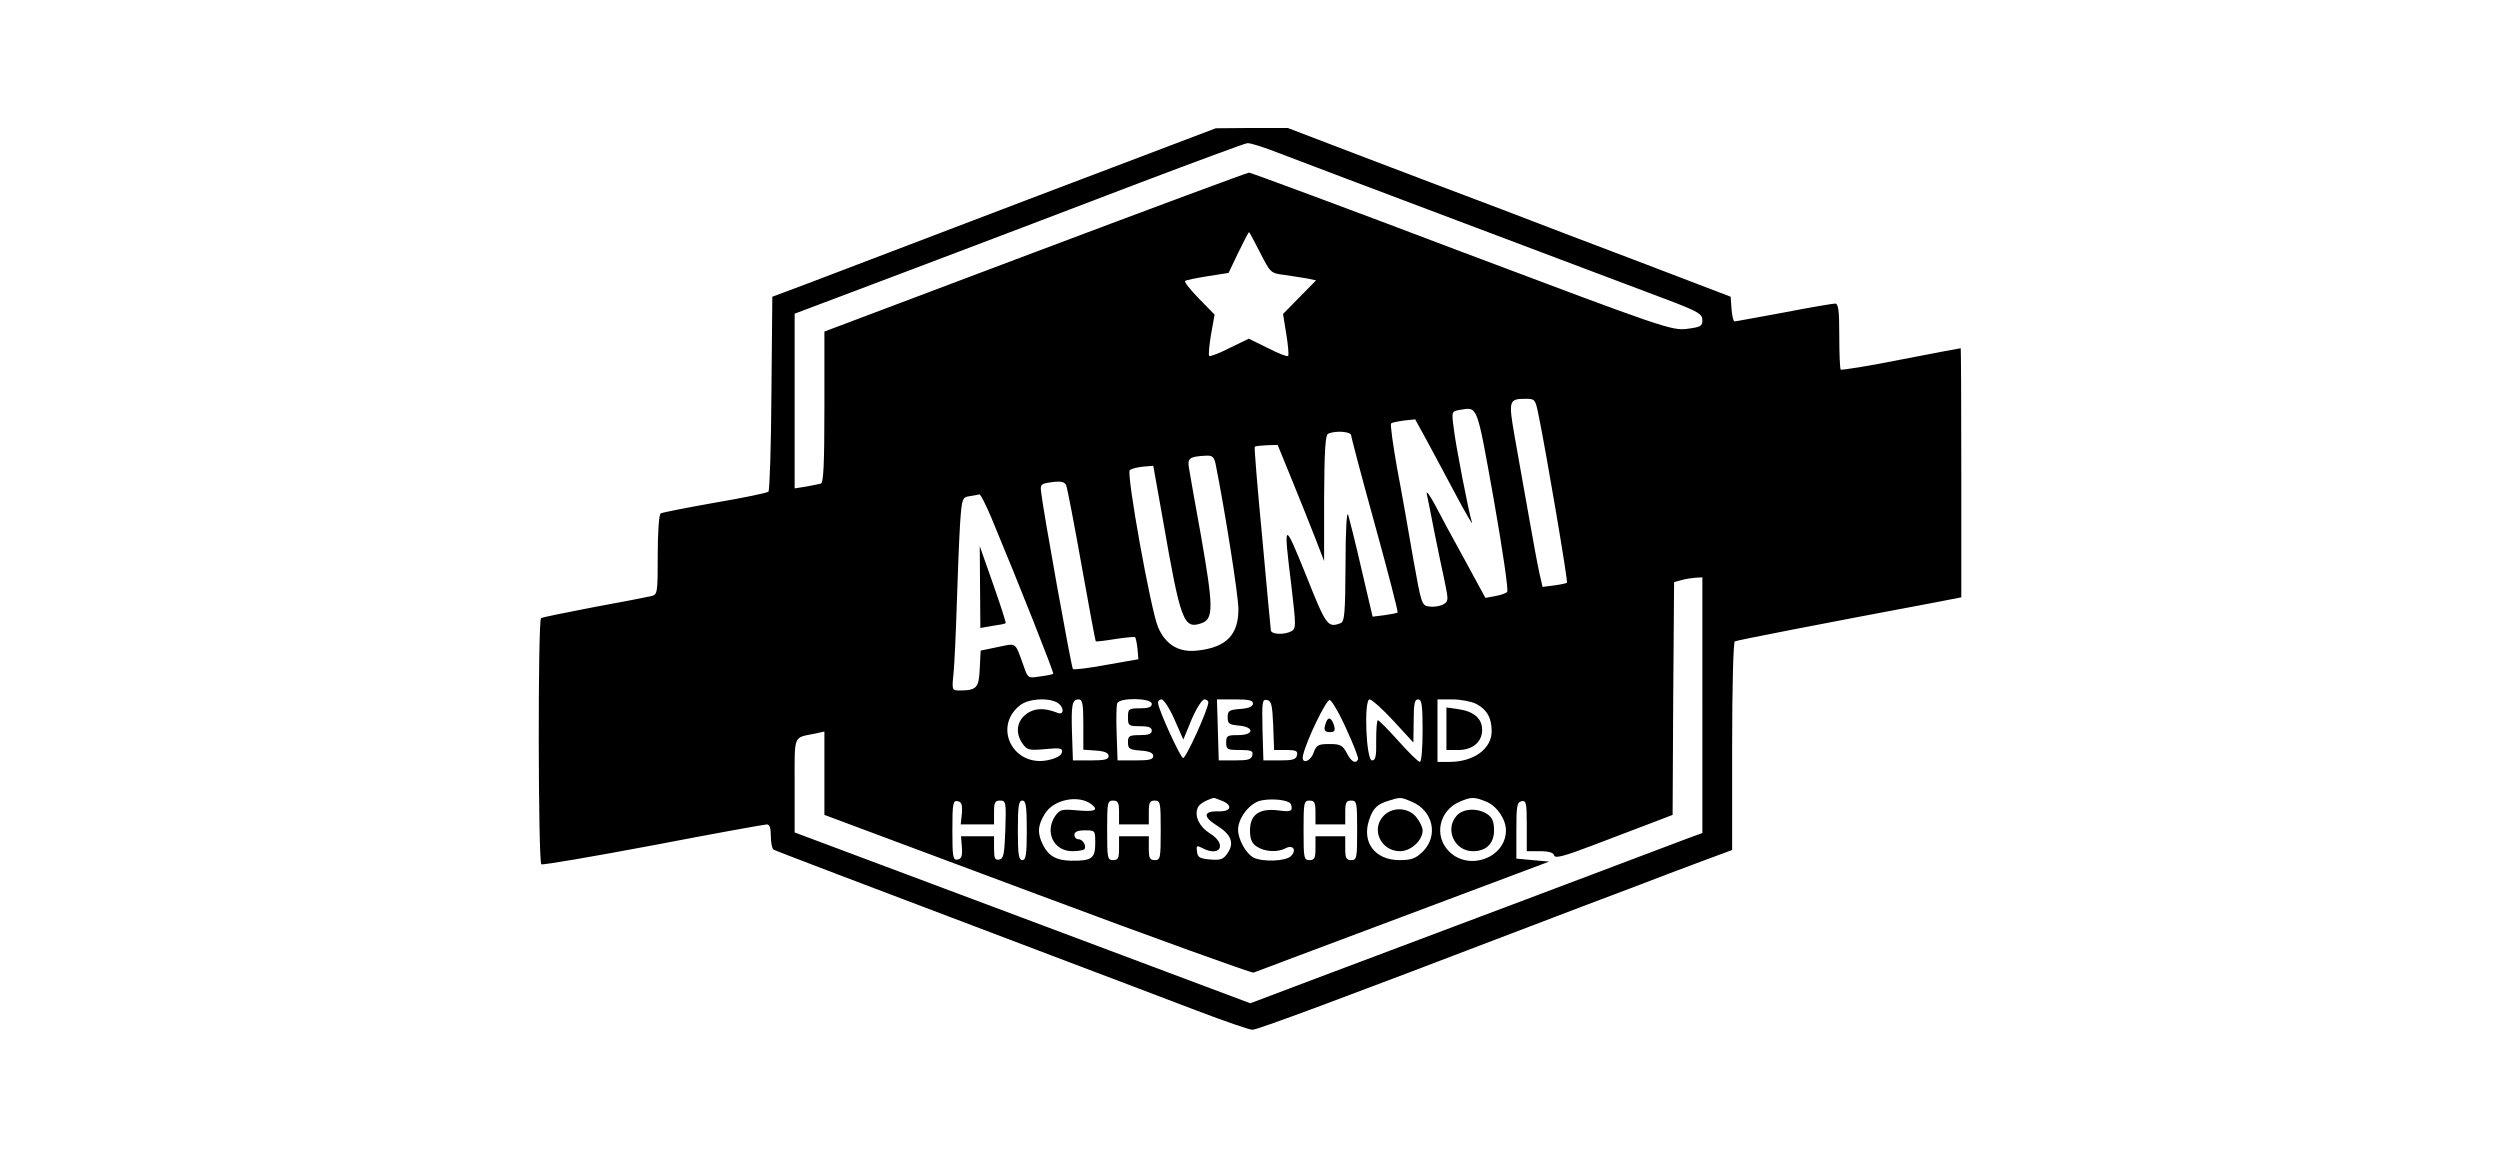 <?xml version="1.0" standalone="no"?>
<!DOCTYPE svg PUBLIC "-//W3C//DTD SVG 20010904//EN"
 "http://www.w3.org/TR/2001/REC-SVG-20010904/DTD/svg10.dtd">
<svg version="1.0" xmlns="http://www.w3.org/2000/svg"
 width="840pt" height="388pt" viewBox="0 0 840 388"
 preserveAspectRatio="xMidYMid meet">

<g transform="translate(0,388) scale(0.1,-0.1)"
fill="#000000" stroke="none">
<path d="M3455 3210 c-346 -132 -682 -260 -745 -284 l-115 -43 -3 -324 c-1
-178 -6 -327 -10 -331 -4 -4 -85 -21 -180 -37 -95 -17 -177 -33 -182 -36 -6
-4 -10 -64 -10 -140 0 -129 -1 -133 -22 -138 -13 -3 -99 -20 -193 -37 -93 -18
-173 -34 -177 -37 -11 -6 -10 -821 1 -827 5 -3 174 26 376 64 203 39 374 70
382 70 9 0 13 -13 13 -39 0 -22 4 -43 10 -46 9 -5 240 -93 990 -377 146 -55
340 -129 432 -164 92 -35 176 -64 186 -64 17 0 284 99 932 347 107 41 260 99
340 129 80 31 189 72 243 92 l97 36 0 348 c0 202 4 349 9 353 8 4 285 58 679
132 l82 16 0 418 c0 231 -1 419 -2 419 -2 0 -92 -17 -200 -38 -109 -22 -200
-36 -203 -34 -3 3 -5 54 -5 114 0 85 -3 108 -14 108 -7 0 -85 -13 -172 -30
-88 -16 -162 -30 -166 -30 -4 0 -8 19 -10 41 l-3 42 -285 109 c-157 59 -373
142 -480 183 -107 40 -314 119 -459 174 l-264 101 -121 0 -121 -1 -630 -239z
m841 156 c49 -19 348 -132 664 -251 316 -119 617 -233 668 -252 79 -31 92 -39
92 -59 0 -20 -6 -23 -52 -29 -51 -6 -78 3 -757 259 -387 147 -709 266 -714
266 -6 0 -329 -120 -719 -267 l-708 -267 0 -253 c0 -194 -3 -255 -12 -258 -7
-2 -30 -6 -50 -10 l-38 -6 0 294 0 293 408 154 c224 85 562 213 752 286 190
72 352 132 361 133 10 1 57 -14 105 -33z m-62 -335 c35 -68 35 -69 83 -75 26
-4 61 -9 77 -12 l28 -6 -56 -57 -55 -56 11 -68 c6 -37 9 -70 6 -73 -4 -3 -34
9 -69 27 l-63 31 -64 -31 c-35 -18 -67 -30 -69 -27 -3 3 0 35 6 72 l12 67 -52
53 c-29 30 -50 56 -47 60 4 3 38 10 76 16 l70 11 33 69 c18 37 34 68 36 68 1
0 18 -31 37 -69z m935 -543 c25 -120 100 -562 96 -566 -2 -2 -21 -6 -43 -9
l-39 -5 -11 48 c-6 27 -22 114 -36 194 -14 80 -35 196 -46 259 -22 126 -21
131 37 131 30 0 32 -2 42 -52z m-150 -286 c30 -170 50 -307 45 -311 -5 -5 -23
-11 -41 -14 l-32 -6 -69 127 c-39 70 -84 154 -101 187 -18 33 -30 49 -27 35 3
-14 15 -72 26 -130 12 -58 27 -133 35 -168 12 -59 12 -63 -6 -73 -11 -6 -32
-9 -46 -7 -26 3 -27 6 -55 163 -15 88 -39 225 -54 303 -14 79 -23 146 -20 149
2 3 22 7 43 10 l38 4 40 -73 c21 -40 66 -122 98 -183 32 -60 56 -101 53 -91
-11 33 -56 265 -62 321 -7 53 -6 53 22 58 60 9 55 22 113 -301z m-479 215 c0
-6 36 -142 80 -301 44 -159 78 -291 76 -294 -2 -2 -22 -6 -44 -9 l-40 -5 -37
158 c-20 88 -41 170 -45 184 -5 15 -9 -51 -9 -166 -1 -165 -3 -193 -17 -198
-43 -16 -48 -9 -116 162 -75 185 -76 184 -49 -36 16 -136 16 -144 0 -153 -25
-13 -69 -11 -69 4 -1 6 -14 147 -29 312 -16 165 -27 302 -25 304 2 2 20 4 40
5 l37 1 49 -120 c27 -66 62 -154 78 -195 l29 -75 0 212 c1 159 4 213 14 216
25 11 77 7 77 -6z m-456 -94 c31 -153 77 -445 77 -488 1 -88 -41 -131 -139
-141 -61 -7 -106 20 -131 79 -24 55 -107 516 -95 527 5 5 25 10 44 12 l35 3
33 -185 c59 -339 69 -365 129 -344 41 14 40 55 -1 290 -20 109 -38 213 -41
231 -6 34 2 39 57 42 21 1 27 -4 32 -26z m-450 -342 c25 -139 46 -254 48 -256
2 -1 31 2 66 8 34 5 64 8 66 6 2 -2 6 -20 8 -39 l3 -35 -108 -19 c-59 -11
-109 -17 -112 -14 -5 4 -102 543 -107 596 -3 25 0 27 37 32 30 4 42 1 47 -10
4 -8 27 -129 52 -269z m-302 157 c95 -228 210 -519 207 -522 -2 -2 -22 -6 -45
-9 -39 -6 -40 -6 -53 31 -32 88 -23 81 -88 68 l-58 -12 -3 -61 c-3 -65 -10
-73 -70 -73 -23 0 -24 2 -18 58 3 31 8 138 11 237 3 99 8 219 11 267 6 84 7
87 33 91 14 2 29 5 32 6 4 0 22 -36 41 -81z m2388 -627 l0 -430 -52 -19 c-29
-11 -273 -103 -543 -205 -269 -101 -588 -221 -707 -266 l-217 -82 -765 287
-766 287 0 158 c0 174 -6 159 68 174 l32 7 0 -140 0 -140 715 -267 c393 -147
721 -265 727 -263 7 3 234 88 503 189 l490 184 -55 5 -55 5 0 95 c0 82 2 95
18 98 15 3 17 -6 17 -82 l0 -86 44 0 c30 0 46 -5 48 -14 2 -11 31 -4 128 33
69 26 158 60 197 75 l73 28 2 391 3 391 25 7 c14 4 35 7 48 8 l22 1 0 -429z
m-2169 9 c25 -14 26 -45 2 -35 -46 18 -78 16 -106 -5 -31 -25 -36 -63 -11 -99
15 -21 22 -23 76 -18 51 5 59 3 56 -11 -2 -11 -19 -20 -46 -26 -117 -25 -187
111 -95 184 28 22 91 27 124 10z m89 -74 l0 -85 43 -3 c29 -2 42 -8 42 -18 0
-12 -13 -15 -60 -15 l-60 0 -3 89 c-3 99 0 116 23 116 12 0 15 -15 15 -84z
m230 69 c0 -11 -11 -15 -40 -15 -38 0 -40 -2 -40 -30 0 -28 2 -30 40 -30 29 0
40 -4 40 -15 0 -11 -11 -15 -40 -15 -36 0 -40 -3 -40 -24 0 -22 5 -25 43 -28
29 -2 42 -8 42 -18 0 -12 -13 -15 -60 -15 l-60 0 -3 89 c-2 49 -1 95 2 103 8
20 116 18 116 -2z m76 -52 l30 -68 28 68 c16 37 35 67 43 67 7 0 13 -5 13 -10
0 -23 -76 -190 -85 -187 -10 4 -83 163 -84 185 -1 6 5 12 12 12 7 0 27 -30 43
-67z m264 53 c0 -10 -14 -16 -42 -18 -38 -3 -43 -6 -43 -28 0 -22 5 -25 38
-28 53 -5 51 -32 -3 -32 -36 0 -40 -2 -40 -25 0 -23 4 -25 46 -25 38 0 45 -3
42 -17 -3 -15 -14 -18 -58 -18 l-55 0 -3 103 -3 102 61 0 c46 0 60 -3 60 -14z
m68 -74 l3 -82 40 0 c33 0 40 -3 37 -17 -3 -15 -14 -18 -58 -18 l-55 0 -3 103
c-2 95 -1 103 15 100 15 -3 18 -16 21 -86z m246 -12 c24 -52 42 -98 39 -102
-9 -16 -23 -7 -38 22 -14 26 -21 30 -58 30 -38 0 -44 -3 -54 -31 -12 -30 -41
-37 -35 -8 10 48 78 189 90 187 7 -2 33 -46 56 -98z m158 28 l67 -73 1 73 c0
57 3 72 15 72 12 0 15 -18 15 -105 0 -59 -4 -105 -9 -105 -6 0 -38 32 -72 70
-35 39 -66 70 -69 70 -4 0 -6 -30 -6 -67 1 -54 -2 -68 -14 -68 -20 0 -28 205
-8 205 7 0 43 -32 80 -72z m278 57 c36 -19 52 -47 52 -92 0 -59 -60 -103 -142
-103 l-40 0 0 105 0 105 50 0 c28 0 64 -7 80 -15z m-1292 -338 c24 -19 11 -25
-47 -20 -53 5 -60 3 -75 -18 -37 -54 -6 -119 57 -119 19 0 36 3 40 6 9 10 -4
34 -19 34 -8 0 -14 7 -14 15 0 10 11 15 35 15 35 0 35 0 35 -44 0 -50 -12 -59
-81 -58 -49 1 -75 15 -94 52 -20 39 -19 66 6 106 29 48 114 65 157 31z m436
13 c40 -15 33 -38 -10 -36 -51 1 -53 -18 -5 -48 48 -30 59 -58 36 -92 -14 -21
-23 -25 -58 -22 -35 3 -43 7 -45 26 -3 21 -1 22 17 13 61 -33 86 12 26 49 -35
22 -52 57 -41 85 4 12 22 24 53 34 1 1 13 -3 27 -9z m229 -7 c4 -2 7 -11 7
-18 0 -11 -10 -13 -45 -8 -63 8 -95 -14 -95 -67 0 -29 6 -43 22 -54 26 -18 70
-21 98 -6 25 13 38 -7 17 -27 -17 -17 -96 -20 -126 -4 -25 14 -51 61 -51 93 0
38 36 86 72 97 30 8 81 6 101 -6z m411 3 c71 -30 90 -114 37 -167 -25 -24 -38
-29 -79 -29 -81 0 -127 59 -102 134 13 40 27 54 67 66 39 12 40 12 77 -4z
m251 0 c35 -15 65 -59 65 -96 0 -92 -124 -138 -191 -71 -52 52 -34 137 35 167
40 17 49 17 91 0z m-1763 -39 l-4 -37 56 0 56 0 0 40 c0 34 3 40 20 40 20 0
21 -5 18 -97 -3 -84 -6 -98 -20 -101 -15 -3 -18 4 -18 37 l0 41 -55 0 -56 0 3
-37 c2 -29 -1 -38 -14 -41 -16 -3 -18 7 -18 98 0 91 2 101 18 98 13 -3 16 -12
14 -41z m218 -57 c0 -82 -3 -100 -15 -100 -12 0 -15 18 -15 100 0 82 3 100 15
100 12 0 15 -18 15 -100z m310 60 l0 -40 50 0 50 0 0 40 c0 33 3 40 20 40 19
0 20 -7 20 -100 0 -93 -1 -100 -20 -100 -17 0 -20 7 -20 40 l0 40 -50 0 -50 0
0 -40 c0 -33 -3 -40 -20 -40 -19 0 -20 7 -20 100 0 93 1 100 20 100 17 0 20
-7 20 -40z m660 0 l0 -40 50 0 50 0 0 40 c0 33 3 40 20 40 19 0 20 -7 20 -100
0 -93 -1 -100 -20 -100 -17 0 -20 7 -20 40 l0 40 -50 0 -50 0 0 -40 c0 -33 -3
-40 -20 -40 -19 0 -20 7 -20 100 0 93 1 100 20 100 17 0 20 -7 20 -40z"/>
<path d="M3293 1908 l1 -138 40 7 c23 3 43 7 45 9 2 1 -17 60 -42 131 l-45
128 1 -137z"/>
<path d="M4456 1454 c-10 -26 -7 -34 13 -34 14 0 18 5 14 20 -7 27 -20 34 -27
14z"/>
<path d="M4860 1431 l0 -71 40 0 c48 0 80 27 80 68 0 38 -29 62 -79 69 l-41 6
0 -72z"/>
<path d="M4650 1140 c-45 -45 -11 -120 54 -120 37 0 76 36 76 70 0 10 -9 29
-21 44 -26 33 -79 36 -109 6z"/>
<path d="M4895 1140 c-42 -46 -8 -120 54 -120 45 0 71 26 71 70 0 29 -6 43
-22 54 -32 22 -81 20 -103 -4z"/>
</g>
</svg>
